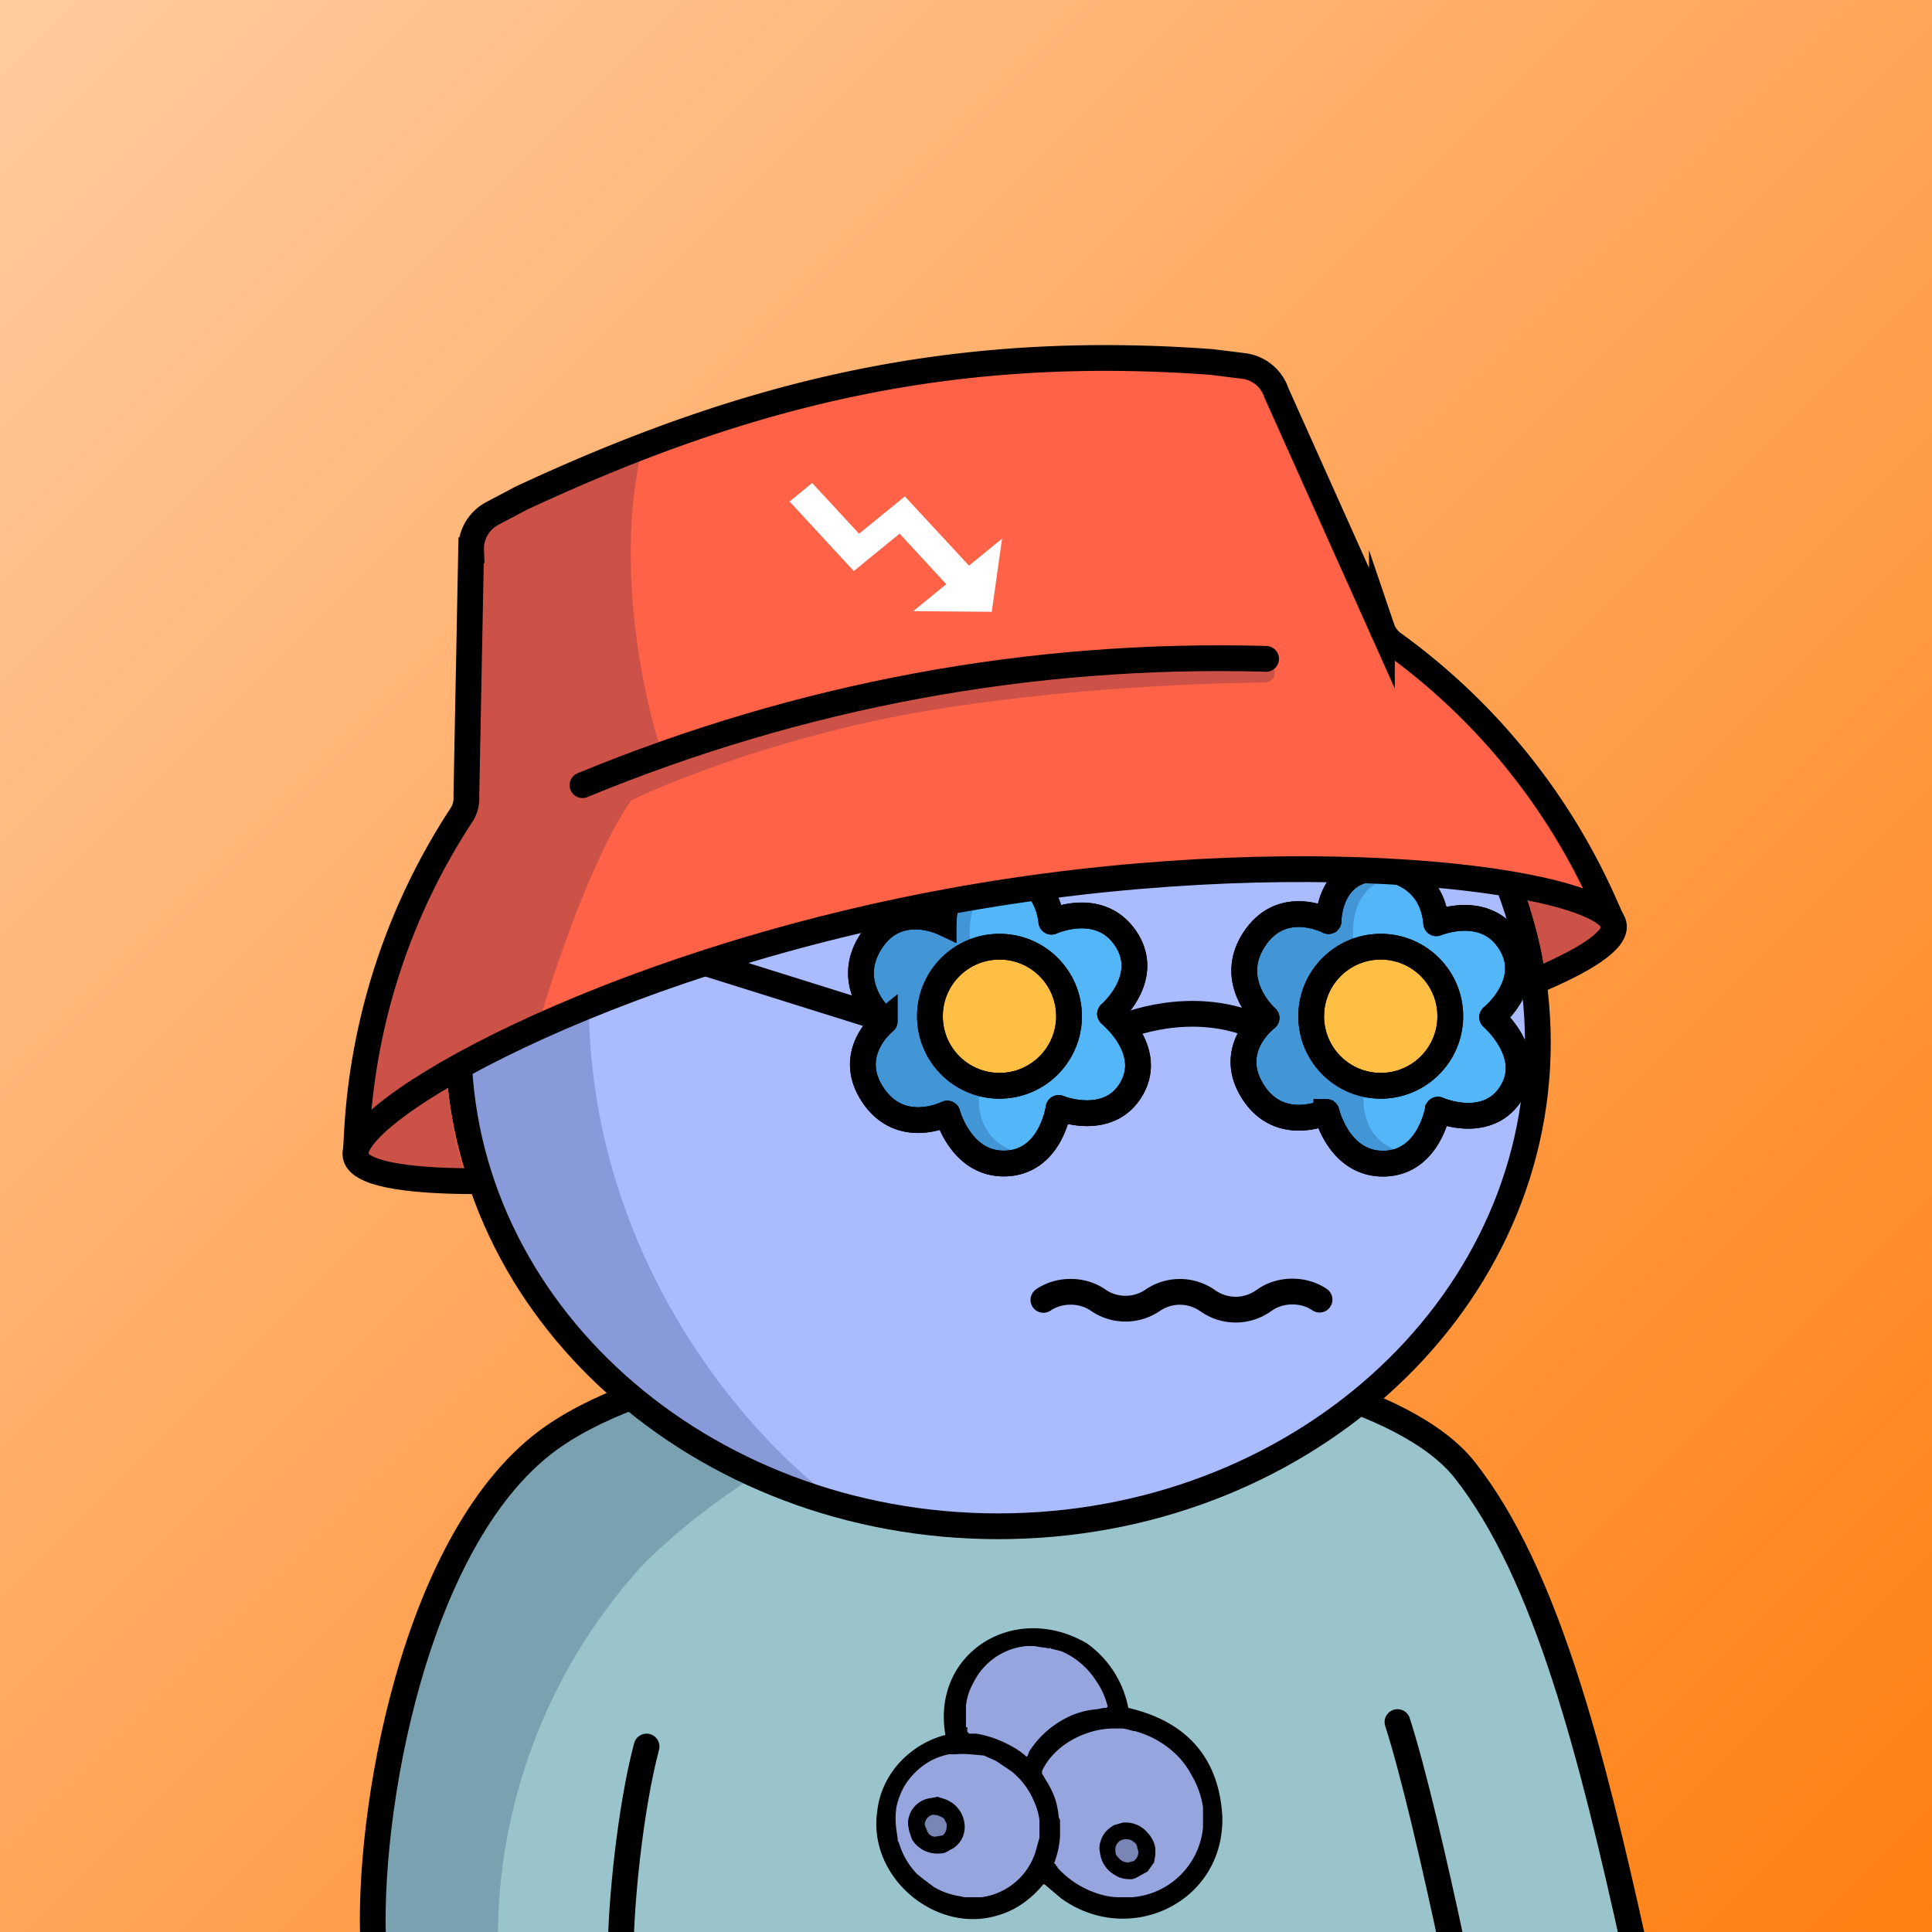 <svg
      xmlns="http://www.w3.org/2000/svg"
      preserveAspectRatio="xMidYMin meet"
      fill="none"
      viewBox="0 0 1500 1500"
    >
      <rect x="0" y="0" width="1500" height="1500" fill="#333333" stroke="none"/>
      <g>
      <path fill="url(#prefix__paint0_linear_53_30459)" d="M0 0h1500v1500H0z"/><defs><linearGradient id="prefix__paint0_linear_53_30459" x1="0" y1="0" x2="1500" y2="1500" gradientUnits="userSpaceOnUse"><stop stop-color="#FFCB9F"/><stop offset="1" stop-color="#FF7F11"/></linearGradient></defs>
      <g clip-path="url(#a)"><path fill="#99C4CB" d="M1263 1509H289l4-75 22-108 15-60 31-63 50-79s46-15 111-43c64-28 204-38 204-38s196-6 350 54c153 59 187 412 187 412Z"/><path fill="#001647" fill-opacity=".2" d="M500 1214a430 430 0 0 0-113 311l-100-13c-2-111 39-248 60-302l39-53 16-20 66-43c150-60 294-55 348-45-63 13-215 65-316 165Z"/><path fill="#000" d="M681 1405v-1 18-17Z"/><path fill="#97A5DE" d="M762 1362h-1 1Z"/><path stroke="#000" stroke-linecap="round" stroke-width="20" d="M290 1513c-6-102 31-323 140-398 159-109 617-87 707 26 64 81 99 222 132 371m-184-175c12 37 29 110 43 176m-646 0c0-33 7-108 20-157"/><path fill="#000" d="M949 1410c2 67-72 102-125 64l-13-11h-1c-9 11-21 20-35 24-48 15-101-29-94-80 3-30 26-53 53-60-11-64 54-104 110-71a80 80 0 0 1 32 50c39 9 70 33 73 84Z"/><path fill="#97A5DE" fill-rule="evenodd" d="m815 1279 1 1 8 2a60 60 0 0 1 27 23 58 58 0 0 1 9 20l-1 1h-2l-5 1a67 67 0 0 0-18 4 74 74 0 0 0-35 29l-1 3-1 1-1-1a61 61 0 0 0-12-8 84 84 0 0 0-26-9h-6v-1h-1v-4h-1v-17a47 47 0 0 1 6-18 51 51 0 0 1 41-28h6l6 1a38 38 0 0 1 6 1v-1Zm65 65h1a74 74 0 0 1 32 18 63 63 0 0 1 12 16 69 69 0 0 1 9 25v16a60 60 0 0 1-55 54h-11a51 51 0 0 1-13-2 72 72 0 0 1-34-21v-1h-1v-1l-1-1-1-1h1v-1a72 72 0 0 0 4-19v-13l-1-2a66 66 0 0 0-3-15 77 77 0 0 0-7-14l-3-5c-1 0-1 0 0 0v-2l1-2a52 52 0 0 1 11-14 65 65 0 0 1 22-13 62 62 0 0 1 23-4h6a58 58 0 0 1 8 2Zm-107 23 12 8a59 59 0 0 1 18 24 49 49 0 0 1 4 14v14l-2 7a51 51 0 0 1-43 39h-13l-5-1a55 55 0 0 1-19-7l-8-6-5-4a59 59 0 0 1-14-24l-1-2v-1l-1-7a60 60 0 0 1 0-18 58 58 0 0 1 6-16 55 55 0 0 1 19-19 49 49 0 0 1 16-6h5a66 66 0 0 1 11 0l11 1 9 4Z" clip-rule="evenodd"/><path fill="#000" d="M874 1415a22 22 0 0 1 17 8 22 22 0 0 1 6 12v5l-1 6-5 7-9 5-3 1h-2c-4 0-8-1-11-3a23 23 0 0 1-12-18c-1-4 0-7 1-10 2-5 5-8 10-11l7-2h2ZM749 1418c0 4-1 8-3 11s-5 6-8 7c-3 2-5 3-8 3a23 23 0 0 1-22-11l-2-6-1-5a20 20 0 0 1 18-21l5-1 6 2a23 23 0 0 1 15 21Z"/><path fill="#7985B4" d="M876 1446c-3 0-5-1-7-3s-3-3-3-6a8 8 0 0 1 7-9c3 0 5 0 7 2 2 1 3 3 3 5 2 4 0 8-3 10l-4 1ZM735 1418c0 3-1 5-3 7l-6 1c-3 0-5-2-6-4l-2-5a8 8 0 0 1 6-8c4 0 6 1 9 3l2 4v2Z"/></g><defs><clipPath id="a"><path fill="#fff" d="M0 0h1500v1500H0z"/></clipPath></defs>
      <g clip-path="url(#prefix__clip0_299_662)"><path d="M775 1185c231.41 0 419-168.12 419-375.5 0-207.383-187.59-375.5-419-375.5-231.407 0-419 168.117-419 375.5 0 207.38 187.593 375.5 419 375.5z" fill="#ABF"/><path d="M457.5 796c7.6 194 131.833 327.5 193 370l-130-55.5L438 1034l-57.5-89.5-27-106 11-104L394 662l45-82.5 83.5-69.5 109-54.182 28.5-1C569.452 513.314 451.119 633.132 457.5 796z" fill="#001647" fill-opacity=".2"/><path d="M775 1185c231.41 0 419-168.12 419-375.5 0-207.383-187.59-375.5-419-375.5-231.407 0-419 168.117-419 375.5 0 207.38 187.593 375.5 419 375.5z" stroke="#000" stroke-width="20"/></g><defs><clipPath id="prefix__clip0_299_662"><path fill="#fff" d="M0 0h1500v1500H0z"/></clipPath></defs>
      <g clip-path="url(#prefix__clip0_53_29233)" stroke="#000" stroke-width="20" stroke-miterlimit="10" stroke-linecap="round"><path d="M719.699 827.31l79.06-79.06M719.699 748.25l79.06 79.06M1006.7 827.31l79.06-79.06M1006.7 748.25l79.06 79.06M810.1 1009.23c12.24-8.37 30-8.37 42.21 0l.44.3a37.403 37.403 0 0021.105 6.53c7.531 0 14.888-2.28 21.105-6.53v0a37.403 37.403 0 0121.105-6.53c7.531 0 14.887 2.28 21.105 6.53l1.09.74a37.403 37.403 0 0021.105 6.53c7.531 0 14.887-2.28 21.105-6.53l1.82-1.24c12.24-8.37 30-8.37 42.21 0"/></g><defs><clipPath id="prefix__clip0_53_29233"><path fill="#fff" d="M0 0h1500v1500H0z"/></clipPath></defs>
      <g clip-path="url(#prefix__clip0_53_26967)"><path d="M732.51 716.382a.135.135 0 00.059.011.129.129 0 00.057-.019.113.113 0 00.04-.044.108.108 0 00.014-.058c-.06-3.15 0-44.08 43-42 0 0 36.07 2.11 40.57 41.22a.12.12 0 00.17.1c2.54-1.13 38.11-16.18 57.7 13.29 19.59 29.47-10.28 56.51-12.25 58.22a.13.13 0 000 .18c2 1.86 33.67 28.35 16.711 57.94-16.96 29.59-54 16.2-56.56 15a.111.111 0 00-.161.09c-.42 2.79-6.86 41.59-40.73 43-33.87 1.41-44.86-36.09-45.57-38.67a.111.111 0 00-.022-.045.117.117 0 00-.04-.03.141.141 0 00-.049-.009.112.112 0 00-.048.014c-2.36 1.15-36.651 17.15-57.701-14.5-21.05-31.65 7.131-55.44 9.141-57.07a.116.116 0 00.034-.039.113.113 0 00-.034-.141c-2.05-1.74-31.9-28-11-61.24 19.98-31.71 53.949-16.48 56.669-15.2zM1031.34 715.128c.02.011.04.018.06.018.02.001.04-.005.06-.015.01-.01.03-.026.04-.044a.117.117 0 00.01-.059c0-3.16 1.3-44.07 44.21-40.72 0 0 36 3.16 39.35 42.39 0 .018.01.036.02.051s.02.028.04.038c.01.01.03.016.05.018.01.002.03-.001.05-.007 2.58-1 38.57-15.06 57.3 15 18.73 30.06-11.93 56.18-14 57.84a.29.29 0 00-.03.041c-.01.015-.01.032-.01.049s0 .034.01.05c.01.015.02.029.03.04 1.92 1.91 32.83 29.31 15 58.41-17.83 29.1-54.44 14.61-57 13.32-.02-.01-.03-.016-.05-.018a.14.14 0 00-.06.01c-.01.008-.03.021-.04.036a.098.098 0 00-.02.052c-.5 2.78-8.07 41.37-42 41.82-33.93.45-43.78-37.39-44.42-40 0-.016-.01-.031-.02-.044-.01-.013-.03-.024-.04-.032-.02-.007-.03-.011-.05-.012a.125.125 0 00-.05.008c-2.39 1.09-37.13 16.08-57.25-16.17-20.12-32.25 8.75-55.21 10.8-56.78a.107.107 0 00.046-.09.116.116 0 00-.012-.051.116.116 0 00-.034-.039c-2-1.8-31.07-28.87-9.18-61.53 21-31.16 54.51-14.94 57.19-13.58z" fill="#53B6F9" stroke="#000" stroke-width="20" stroke-miterlimit="10"/><circle cx="1072" cy="789" r="54" fill="#FFBF44" stroke="#000" stroke-width="20"/><circle cx="776" cy="789" r="54" fill="#FFBF44" stroke="#000" stroke-width="20"/><path d="M753.5 733.5c-4.8-37.2 17-50.167 28.5-52-14.8-4.4-31.833 3.5-38.5 8-2.333 3.5-7.5 11.3-9.5 14.5-2.5 4-4 8.5-5.5 9s-21.5 2-22.5 2-26 10.5-26.5 11.5-10 25-10 26c0 .8 4.667 29.333 7 43.5-2.833 6.666-9 21.9-11 29.5-2 7.6 20.5 30.5 32 41l38 2.5 37.5 33.5c19 .5 49.4-.3 19-7.5s-33.667-34.667-31.5-47.5c-1.333-2.834-4.4-8.8-6-10-2-1.5-16.5-17-17-18s-7-11.5-7.5-34c-.4-18 15.5-42.167 23.5-52zM1051.13 733.5c-4.8-37.2 17-50.167 28.5-52-14.8-4.4-35.84 3.5-42.51 8-2.33 3.5-7.5 11.3-9.5 14.5-2.5 4-4 8.5-5.5 9s-21.5 2-22.495 2c-1 0-26 10.5-26.5 11.5s-10 25-10 26c0 .8 4.667 29.333 7 43.5-2.833 6.666-9 21.9-11 29.5-2 7.6 20.5 30.5 32 41l37.995 2.5 37.5 33.5c19 .5 54.4-.3 24-7.5s-33.66-34.667-31.5-47.5c-1.33-2.834-9.4-8.8-11-10-2-1.5-16.5-17-17-18s-7-11.5-7.5-34c-.4-18 19.51-42.167 27.51-52z" fill="#001647" fill-opacity=".2"/><path d="M871.488 797.371s52.42-23.07 104.84 0M370.09 692.07L681 789.5" stroke="#000" stroke-width="20" stroke-miterlimit="10"/><path d="M732.51 716.382a.135.135 0 00.059.011.129.129 0 00.057-.019.113.113 0 00.04-.044.108.108 0 00.014-.058c-.06-3.15 0-44.08 43-42 0 0 36.07 2.11 40.57 41.22a.12.12 0 00.17.1c2.54-1.13 38.11-16.18 57.7 13.29 19.59 29.47-10.28 56.51-12.25 58.22a.13.13 0 000 .18c2 1.86 33.671 28.35 16.711 57.94-16.96 29.59-54 16.2-56.56 15a.111.111 0 00-.161.09c-.42 2.79-6.86 41.59-40.73 43-33.87 1.41-44.86-36.09-45.57-38.67a.111.111 0 00-.022-.045.117.117 0 00-.04-.03.141.141 0 00-.049-.009.112.112 0 00-.048.014c-2.36 1.15-36.651 17.15-57.701-14.5-21.05-31.65 7.131-55.44 9.141-57.07a.116.116 0 00.034-.039.113.113 0 00-.034-.141c-2.05-1.74-31.9-28-11-61.24 19.98-31.71 53.949-16.48 56.669-15.2zM1031.34 715.128c.02.011.04.018.06.018.02.001.04-.005.06-.015.01-.01.03-.026.04-.044a.117.117 0 00.01-.059c0-3.16 1.3-44.07 44.21-40.72 0 0 36 3.16 39.35 42.39 0 .018.01.036.02.051s.02.028.04.038c.01.01.03.016.05.018.01.002.03-.001.05-.007 2.58-1 38.57-15.06 57.3 15 18.73 30.06-11.93 56.18-14 57.84a.29.29 0 00-.03.041c-.01.015-.01.032-.01.049s0 .034.01.05c.01.015.02.029.03.04 1.92 1.91 32.83 29.31 15 58.41-17.83 29.1-54.44 14.61-57 13.32-.02-.01-.03-.016-.05-.018a.14.14 0 00-.06.01c-.01.008-.03.021-.04.036a.098.098 0 00-.02.052c-.5 2.78-8.07 41.37-42 41.82-33.93.45-43.78-37.39-44.42-40 0-.016-.01-.031-.02-.044-.01-.013-.03-.024-.04-.032-.02-.007-.03-.011-.05-.012a.125.125 0 00-.05.008c-2.39 1.09-37.13 16.08-57.25-16.17-20.12-32.25 8.75-55.21 10.8-56.78a.107.107 0 00.046-.09.116.116 0 00-.012-.051.116.116 0 00-.034-.039c-2-1.8-31.07-28.87-9.18-61.53 21-31.16 54.51-14.94 57.19-13.58z" stroke="#000" stroke-width="20" stroke-miterlimit="10"/><circle cx="776" cy="789" r="54" stroke="#000" stroke-width="20"/><circle cx="1072" cy="789" r="54" stroke="#000" stroke-width="20"/></g><defs><clipPath id="prefix__clip0_53_26967"><path fill="#fff" d="M0 0h1500v1500H0z"/></clipPath></defs>
      <g clip-path="url(#prefix__clip0_53_29571)"><path d="M276.36 892.872l5.15-57.711s19.71-62.819 22.75-74.129c3.04-11.31 8.7-32.2 15.23-44.81 6.53-12.61 12.18-23.93 19.58-37.85 7.4-13.92 13.42-31.37 16.93-35.68 3.51-4.31 8.3-19.14 8.3-19.14V434.5l10.201-35 197.319-84.408 188.38-35.24h212.31L990.501 303 1073 493.902l94.73 84.68s15.77 29.26 17.08 31c1.31 1.74 9.22 10.47 9.18 13.51-.04 3.04 4.31 7.84 6 10.45 1.69 2.61 8.7 10 10.44 12.61 1.74 2.61 8.7 10 11.31 14.8 2.61 4.8 3.48 4.78 6.09 11.74s3.92 9.57 7 17.4c3.08 7.83 5.22 12.62 5.22 12.62s-8.26 2.61-13.49 0-64.82-17.4-77-20.88c-12.18-3.48-12.18-3.92-34.37-3.48-22.19.44-48.29.87-53.51.43-5.22-.44-50.47-.87-67-1.3-16.53-.43-36.55-.44-36.55-.44l-96.58 6.53s-54 4.35-76.57 6.52c-22.57 2.17-47.86 7-57 10s-2.61 3.92-43.94 10-159.23 46.11-159.23 46.11l-109.61 43.98-83.53 39.59-29.58 23.5-25.73 29.6z" fill="#FF6247"/><path d="M709.006 474.501l25.671-20.944-36.237-39.239-35.571 29.039L613 389.375 630.573 375l36.396 39.381 35.56-29.005 49.778 53.766L778 418.198 769.987 475l-60.981-.499z" fill="#fff"/><path d="M362.69 914.781l-1.91-6.78s-9.39-28.19-13.14-64.29l-16.37 1s-16.93 9.73-24.8 17.26c-7.87 7.53-26.69 25.32-27.89 26.18-1.2.86-3.59 1.88 0 6s7 11.12 14.54 12.83c7.54 1.71 20.53 4.79 28.74 5 8.21.21 25.32-.85 28.91-.34s11.92 3.14 11.92 3.14zM1186 699.12s9.64 29.47 12.46 49.78l5.49 5.53s10.52-4.45 17-7.86a139.23 139.23 0 0017.2-10.53c3.7-2.82 11.12-8 11.41-9.27.29-1.27 1.44-12.95.83-14.34-.61-1.39-.68-2-11.88-7.83a206.613 206.613 0 00-23-9.78c-1.63-.74-26.39-3.41-26.39-3.41l-3.12 7.71z" fill="#FF6247"/><path d="M347.5 839c4 46 12.333 70.833 16.5 77.5l-72-4.5-14-16.5 3.5-74.5 25.5-90.5 57-101-3.5-40 4-174.5 30.5-21.5 103-43c-20.8 90.4 2.333 194.667 16.5 235.5L742 525.5l129-8c31.5-2 97.7-5.2 110.5-2 9.221 2.305 9.308 6.998 7.141 10.75-1.583 2.741-4.867 3.739-8.033 3.749-47.475.142-158.531 4.629-261.608 22.001-106.8 18-197.167 53.833-229 69.5-30 43.2-60.167 133-71.5 172.5l-71 45zM1238 737l-37 23c-10.14-51.813-16.66-65.682-19.08-66.5l2.58-7.5 53.5 20.5 12 14.5-12 16z" fill="#001647" fill-opacity=".2"/><path d="M373.46 917.089h-4.68c-56.19-.07-90.26-6.42-92.68-19.56-6.33-34.45 190.66-148.001 460.41-197.561s510.1-16.39 516.43 18.06c2.19 11.92-22 27.87-65.63 45.69" stroke="#000" stroke-width="20" stroke-miterlimit="10"/><path d="M276.1 897.541l1-17.88a499.377 499.377 0 0181.09-246.72 24.218 24.218 0 003.89-15.35l3.69-190.4a30.898 30.898 0 0116.44-28.53l22.51-11.9c179.675-83.744 337.78-120.151 535.49-105.76l25.27 3.12a30.913 30.913 0 0125.52 20.88l81.9 182.72a24.306 24.306 0 008.74 11.85 499.295 499.295 0 01164 202.15l7.27 16.37" stroke="#000" stroke-width="20" stroke-miterlimit="10"/><path d="M452.22 609.6c169.083-69.754 347.945-103.167 530.779-98.07" stroke="#000" stroke-width="20" stroke-miterlimit="10" stroke-linecap="round"/></g><defs><clipPath id="prefix__clip0_53_29571"><path fill="#fff" d="M0 0h1500v1500H0z"/></clipPath></defs>
      
    </g>
    </svg>